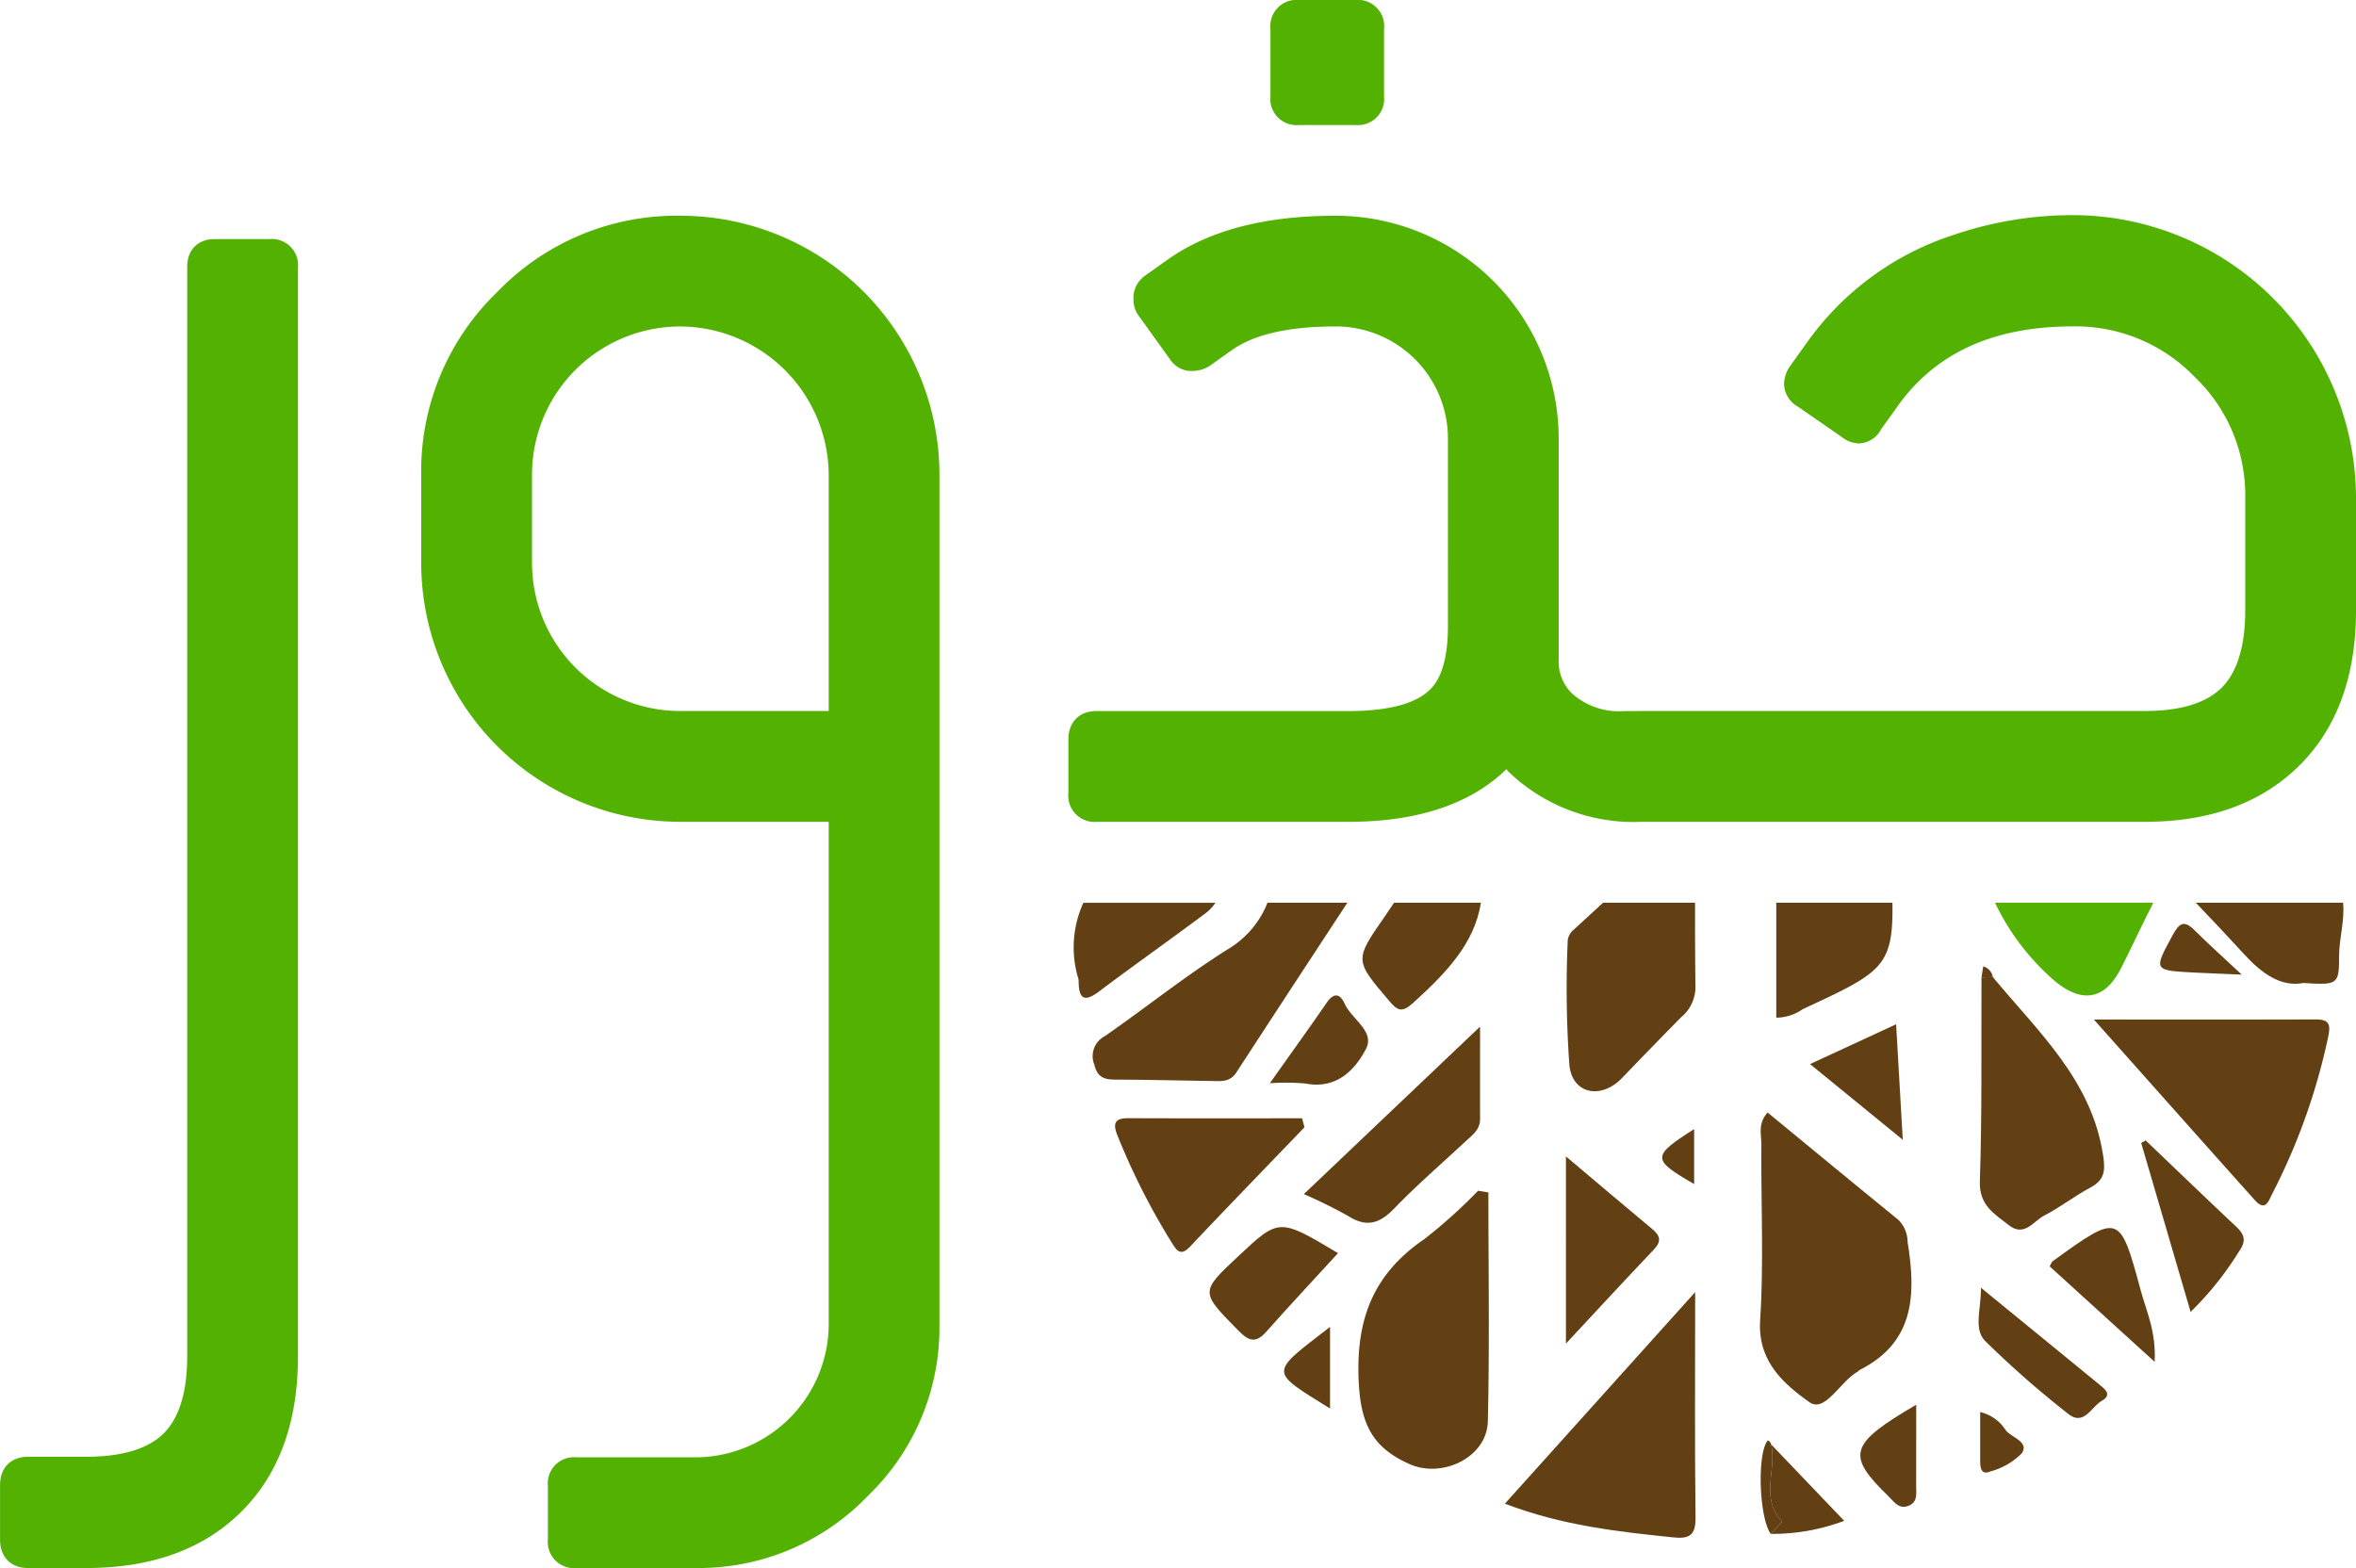 <svg xmlns="http://www.w3.org/2000/svg" width="187.414" height="124.746" viewBox="0 0 187.414 124.746">
  <g id="Group_204" data-name="Group 204" transform="translate(-87.07 -355.836)">
    <g id="Group_203" data-name="Group 203" transform="translate(172.496 427.653)">
      <path id="Path_101" data-name="Path 101" d="M620.8,644.5a2.464,2.464,0,0,0-.754-1.768c-3.466-2.816-6.906-5.663-10.378-8.519-.8.9-.489,1.768-.495,2.547-.036,4.672.194,9.358-.1,14.013-.2,3.262,1.921,5.06,3.918,6.484,1.235.881,2.452-1.636,3.819-2.411.071-.04.121-.12.193-.157C621.408,652.46,621.467,648.62,620.8,644.5Z" transform="translate(-554.485 -617.525)" fill="#634013"/>
      <path id="Path_102" data-name="Path 102" d="M554.941,646.6a41.085,41.085,0,0,1-4.261,3.837c-4.1,2.8-5.494,6.42-5.233,11.439.174,3.349,1.13,5.177,4.037,6.473,2.6,1.159,6.161-.528,6.23-3.4.145-6.067.044-12.139.044-18.209Z" transform="translate(-522.786 -623.69)" fill="#634013"/>
      <path id="Path_103" data-name="Path 103" d="M681.922,605.019c1.428,1.567,2.952,2.673,4.754,2.332,2.7.164,2.851.163,2.841-2.119-.006-1.394.463-2.872.316-4.266H678.119Q680.044,602.97,681.922,605.019Z" transform="translate(-588.874 -600.966)" fill="#634013"/>
      <line id="Line_2" data-name="Line 2" x2="11.715" transform="translate(89.245 0)" fill="#272425"/>
      <path id="Path_104" data-name="Path 104" d="M514.109,604.652c-3.388,2.119-6.518,4.647-9.809,6.927a1.793,1.793,0,0,0-.837,2.267c.275,1.123.9,1.19,1.8,1.193,2.5.008,5,.074,7.508.108.737.01,1.473.121,1.993-.68,2.882-4.434,5.785-8.86,8.828-13.5h-6.354A7.5,7.5,0,0,1,514.109,604.652Z" transform="translate(-501.839 -600.966)" fill="#634013"/>
      <line id="Line_3" data-name="Line 3" x2="6.353" transform="translate(15.397 0)" fill="#272425"/>
      <path id="Path_105" data-name="Path 105" d="M679.619,619.463c-5.73.018-11.459.008-17.651.008,4.424,4.969,8.61,9.688,12.82,14.385.834.931,1.09.022,1.377-.542a49.688,49.688,0,0,0,4.441-12.465C680.814,619.847,680.681,619.46,679.619,619.463Z" transform="translate(-580.831 -610.178)" fill="#634013"/>
      <path id="Path_106" data-name="Path 106" d="M583.766,662.677l-15.138,16.832c4.609,1.752,8.993,2.222,13.386,2.679,1.237.129,1.8-.125,1.782-1.549C583.725,674.889,583.766,669.137,583.766,662.677Z" transform="translate(-534.346 -631.699)" fill="#634013"/>
      <path id="Path_107" data-name="Path 107" d="M611.636,610.11a3.711,3.711,0,0,0,2.109-.679c6.3-2.921,7.208-3.35,7.131-8.465h-9.24Z" transform="translate(-555.764 -600.966)" fill="#634013"/>
      <line id="Line_4" data-name="Line 4" x2="9.24" transform="translate(55.871 0)" fill="#2b2829"/>
      <path id="Path_108" data-name="Path 108" d="M578.989,603.109a1.354,1.354,0,0,0-.477.826,85.532,85.532,0,0,0,.132,9.98c.263,2.308,2.548,2.7,4.181,1q2.335-2.433,4.7-4.835a3.126,3.126,0,0,0,1.146-2.367c-.03-2.213-.035-4.43-.033-6.749h-7.314Q580.149,602.043,578.989,603.109Z" transform="translate(-539.227 -600.966)" fill="#634013"/>
      <line id="Line_5" data-name="Line 5" x2="7.314" transform="translate(42.099 0)" fill="#272425"/>
      <path id="Path_109" data-name="Path 109" d="M646.2,632.481c1.242.975,1.966-.325,2.83-.77,1.253-.645,2.379-1.534,3.625-2.2,1.154-.613,1.244-1.307,1.046-2.6-.919-6.012-5.206-9.851-8.772-14.171l-.9.027c-.026,5.41.051,10.825-.131,16.23C643.837,630.914,645.064,631.586,646.2,632.481Z" transform="translate(-571.832 -606.83)" fill="#634013"/>
      <path id="Path_110" data-name="Path 110" d="M500.684,607a1.154,1.154,0,0,1,.028.249c.018,1.337.43,1.673,1.614.783,2.8-2.107,5.666-4.127,8.474-6.224a3.459,3.459,0,0,0,.795-.838H501.087A8.562,8.562,0,0,0,500.684,607Z" transform="translate(-500.334 -600.966)" fill="#634013"/>
      <line id="Line_6" data-name="Line 6" x2="10.507" transform="translate(0.753 0)" fill="#272425"/>
      <path id="Path_111" data-name="Path 111" d="M650.673,606.859c2.248,2.084,4.243,2.059,5.623-.63.825-1.607,1.573-3.253,2.4-4.862.069-.137.13-.269.185-.4H646.3A19.034,19.034,0,0,0,650.673,606.859Z" transform="translate(-573.027 -600.966)" fill="#53b201"/>
      <line id="Line_7" data-name="Line 7" x2="8.719" transform="translate(73.272 0)" fill="#272425"/>
      <path id="Path_112" data-name="Path 112" d="M521.738,635.121c-4.619,0-9.239.011-13.859-.008-1.225,0-1.139.624-.8,1.449a54.905,54.905,0,0,0,4.292,8.459c.393.623.7,1.11,1.463.3,3.005-3.184,6.056-6.325,9.09-9.482Q521.831,635.481,521.738,635.121Z" transform="translate(-503.584 -617.972)" fill="#634013"/>
      <path id="Path_113" data-name="Path 113" d="M543.975,635.059c1.787-1.853,3.746-3.539,5.632-5.3.542-.505,1.187-.936,1.184-1.805-.006-2.21,0-4.42,0-7.35l-14.017,13.324a38.813,38.813,0,0,1,3.539,1.752C541.785,636.612,542.822,636.255,543.975,635.059Z" transform="translate(-518.481 -610.748)" fill="#634013"/>
      <path id="Path_114" data-name="Path 114" d="M547.826,602.079c-2.43,3.477-2.364,3.481.354,6.684.671.791,1.025.979,1.906.181,2.573-2.331,4.9-4.715,5.4-7.979H548.58C548.333,601.34,548.083,601.711,547.826,602.079Z" transform="translate(-523.111 -600.966)" fill="#634013"/>
      <line id="Line_8" data-name="Line 8" x2="6.906" transform="translate(25.468 0)" fill="#272425"/>
      <path id="Path_115" data-name="Path 115" d="M585.182,646.956c-2.216-1.843-4.412-3.71-6.877-5.788V656.06c2.576-2.763,4.763-5.138,6.99-7.476C585.911,647.937,585.822,647.488,585.182,646.956Z" transform="translate(-539.165 -620.987)" fill="#634013"/>
      <path id="Path_116" data-name="Path 116" d="M524.113,654.7c-3.036,2.848-3.014,2.826,0,5.891.778.792,1.355,1.1,2.214.133,1.868-2.107,3.794-4.163,5.73-6.277C527.37,651.647,527.37,651.647,524.113,654.7Z" transform="translate(-511.046 -626.57)" fill="#634013"/>
      <path id="Path_117" data-name="Path 117" d="M669.82,638.637l-.357.2,3.932,13.442a25.425,25.425,0,0,0,3.9-4.891c.568-.818.335-1.318-.295-1.91C674.59,643.212,672.21,640.919,669.82,638.637Z" transform="translate(-584.563 -619.727)" fill="#634013"/>
      <path id="Path_118" data-name="Path 118" d="M655.186,655.173c-.061.045-.083.143-.224.4l8.349,7.594c.13-2.425-.659-4.017-1.1-5.659C660.537,651.318,660.508,651.325,655.186,655.173Z" transform="translate(-577.341 -626.643)" fill="#634013"/>
      <path id="Path_119" data-name="Path 119" d="M653.291,669.671c-3-2.46-6.011-4.917-9.406-7.693.01,1.787-.6,3.285.345,4.247A78,78,0,0,0,650.81,672c1.264,1.023,1.849-.54,2.683-1.018C654.353,670.491,653.751,670.048,653.291,669.671Z" transform="translate(-571.733 -631.351)" fill="#634013"/>
      <path id="Path_120" data-name="Path 120" d="M623.836,620.228l-6.848,3.167,7.377,6.023C624.171,626.051,624.013,623.3,623.836,620.228Z" transform="translate(-558.43 -610.559)" fill="#634013"/>
      <path id="Path_121" data-name="Path 121" d="M539.032,619.913c.727-1.4-1.134-2.359-1.693-3.592-.368-.815-.859-.912-1.431-.083-1.36,1.974-2.762,3.919-4.523,6.407a18.1,18.1,0,0,1,2.823.021C536.634,623.14,538.129,621.65,539.032,619.913Z" transform="translate(-515.798 -608.284)" fill="#634013"/>
      <path id="Path_122" data-name="Path 122" d="M629.4,680.518c-5.357,3.142-5.588,4-2.21,7.283.456.443.847,1.1,1.658.734.684-.31.544-.954.547-1.514C629.4,684.955,629.4,682.89,629.4,680.518Z" transform="translate(-562.395 -640.584)" fill="#634013"/>
      <path id="Path_123" data-name="Path 123" d="M611.637,692.972c.013.013-.6.629-.921.964a16.231,16.231,0,0,0,5.85-1.036l-5.806-6.073C611.2,688.841,609.85,691.125,611.637,692.972Z" transform="translate(-555.289 -643.726)" fill="#634013"/>
      <path id="Path_124" data-name="Path 124" d="M537.3,674.683v-6.495C532.452,671.944,532.4,671.631,537.3,674.683Z" transform="translate(-516.924 -634.444)" fill="#634013"/>
      <path id="Path_125" data-name="Path 125" d="M672.106,608.359c-1.6-1.5-2.7-2.481-3.745-3.524-.857-.858-1.234-.569-1.76.4-1.5,2.771-1.533,2.785,1.638,2.954C669.288,608.243,670.336,608.281,672.106,608.359Z" transform="translate(-579.208 -602.639)" fill="#634013"/>
      <path id="Path_126" data-name="Path 126" d="M646,683.163a3.306,3.306,0,0,0-2.055-1.476c0,1.444,0,2.672,0,3.9,0,.525.078,1.127.789.83a5.543,5.543,0,0,0,2.528-1.458C647.844,684.062,646.491,683.732,646,683.163Z" transform="translate(-571.852 -641.166)" fill="#634013"/>
      <path id="Path_127" data-name="Path 127" d="M596.1,636.84c-3.393,2.162-3.383,2.42,0,4.374Z" transform="translate(-546.761 -618.832)" fill="#634013"/>
      <path id="Path_128" data-name="Path 128" d="M610.005,686.511a.922.922,0,0,0-.109-.22.364.364,0,0,0-.177-.1c-.85,1.075-.681,6.111.243,7.427.321-.335.933-.952.921-.964C609.1,690.808,610.448,688.525,610.005,686.511Z" transform="translate(-554.534 -643.41)" fill="#634013"/>
      <path id="Path_129" data-name="Path 129" d="M644.3,611.053q-.068.437-.138.875l.9-.027A1.073,1.073,0,0,0,644.3,611.053Z" transform="translate(-571.964 -605.99)" fill="#634013"/>
    </g>
    <path id="Path_130" data-name="Path 130" d="M17.546,72.859a1.083,1.083,0,0,1,1.226,1.226v86.652q0,7.446-4.177,11.622-4.222,4.222-11.668,4.222H-1.7q-1.226,0-1.226-1.271V171q0-1.271,1.226-1.271H2.927q4.676,0,6.855-2.134,2.179-2.179,2.179-6.855V74.084q0-1.226,1.18-1.226ZM62.991,90.61a12.866,12.866,0,0,0-12.8-12.8,12.788,12.788,0,0,0-12.8,12.8V97.6a12.788,12.788,0,0,0,12.8,12.8h12.8ZM50.188,71A19.608,19.608,0,0,1,69.8,90.61v67.675a17.548,17.548,0,0,1-5.4,12.848,17.625,17.625,0,0,1-12.894,5.448H41.88a1.083,1.083,0,0,1-1.226-1.226V171a1.083,1.083,0,0,1,1.226-1.226h9.625a11.628,11.628,0,0,0,11.486-11.486V117.214h-12.8A19.608,19.608,0,0,1,30.576,97.6V90.61a18.786,18.786,0,0,1,5.766-13.847A18.786,18.786,0,0,1,50.188,71Zm79.5,46.217H126.6a13.349,13.349,0,0,1-9.806-3.677q-.136-.182-.409-.5t-.454-.5q-4,4.676-12.621,4.676H83.285a1.083,1.083,0,0,1-1.226-1.226v-4.313q0-1.271,1.226-1.271h20.021q5.266,0,7.264-2.043,1.68-1.68,1.68-5.72V87.75a9.92,9.92,0,0,0-9.943-9.943q-5.947,0-8.853,2.088L91.73,81.121a1.6,1.6,0,0,1-.772.227h-.227a1.062,1.062,0,0,1-.772-.5l-2.542-3.541a1.119,1.119,0,0,1-.182-.636V76.4a1.2,1.2,0,0,1,.5-.817l1.725-1.226Q94.136,71,102.308,71A16.741,16.741,0,0,1,119.06,87.75v17.57a4.55,4.55,0,0,0,1.317,3.36,6.6,6.6,0,0,0,4.949,1.725h4.358ZM99.357,61.781a1.083,1.083,0,0,1-1.226-1.226V55.062a1.083,1.083,0,0,1,1.226-1.226h4.585a1.083,1.083,0,0,1,1.226,1.226v5.493a1.083,1.083,0,0,1-1.226,1.226Zm61.608,9.171a21.546,21.546,0,0,1,21.52,21.52v8.9q0,7.446-4.177,11.622-4.222,4.222-11.622,4.222H127.414V110.4h39.271q4.676,0,6.855-2.179,2.134-2.179,2.134-6.855v-8.9a14.021,14.021,0,0,0-4.313-10.351,14.17,14.17,0,0,0-10.4-4.313q-10.033,0-14.846,6.9l-1.271,1.771a1.053,1.053,0,0,1-.908.636,1.283,1.283,0,0,1-.772-.318l-3.541-2.452a1.151,1.151,0,0,1-.636-.953,1.628,1.628,0,0,1,.272-.817l1.271-1.771a21.956,21.956,0,0,1,11.35-8.354A28.273,28.273,0,0,1,160.965,70.952Z" transform="translate(91 303)" fill="#53b201" stroke="#53b201" stroke-width="2"/>
  </g>
</svg>
